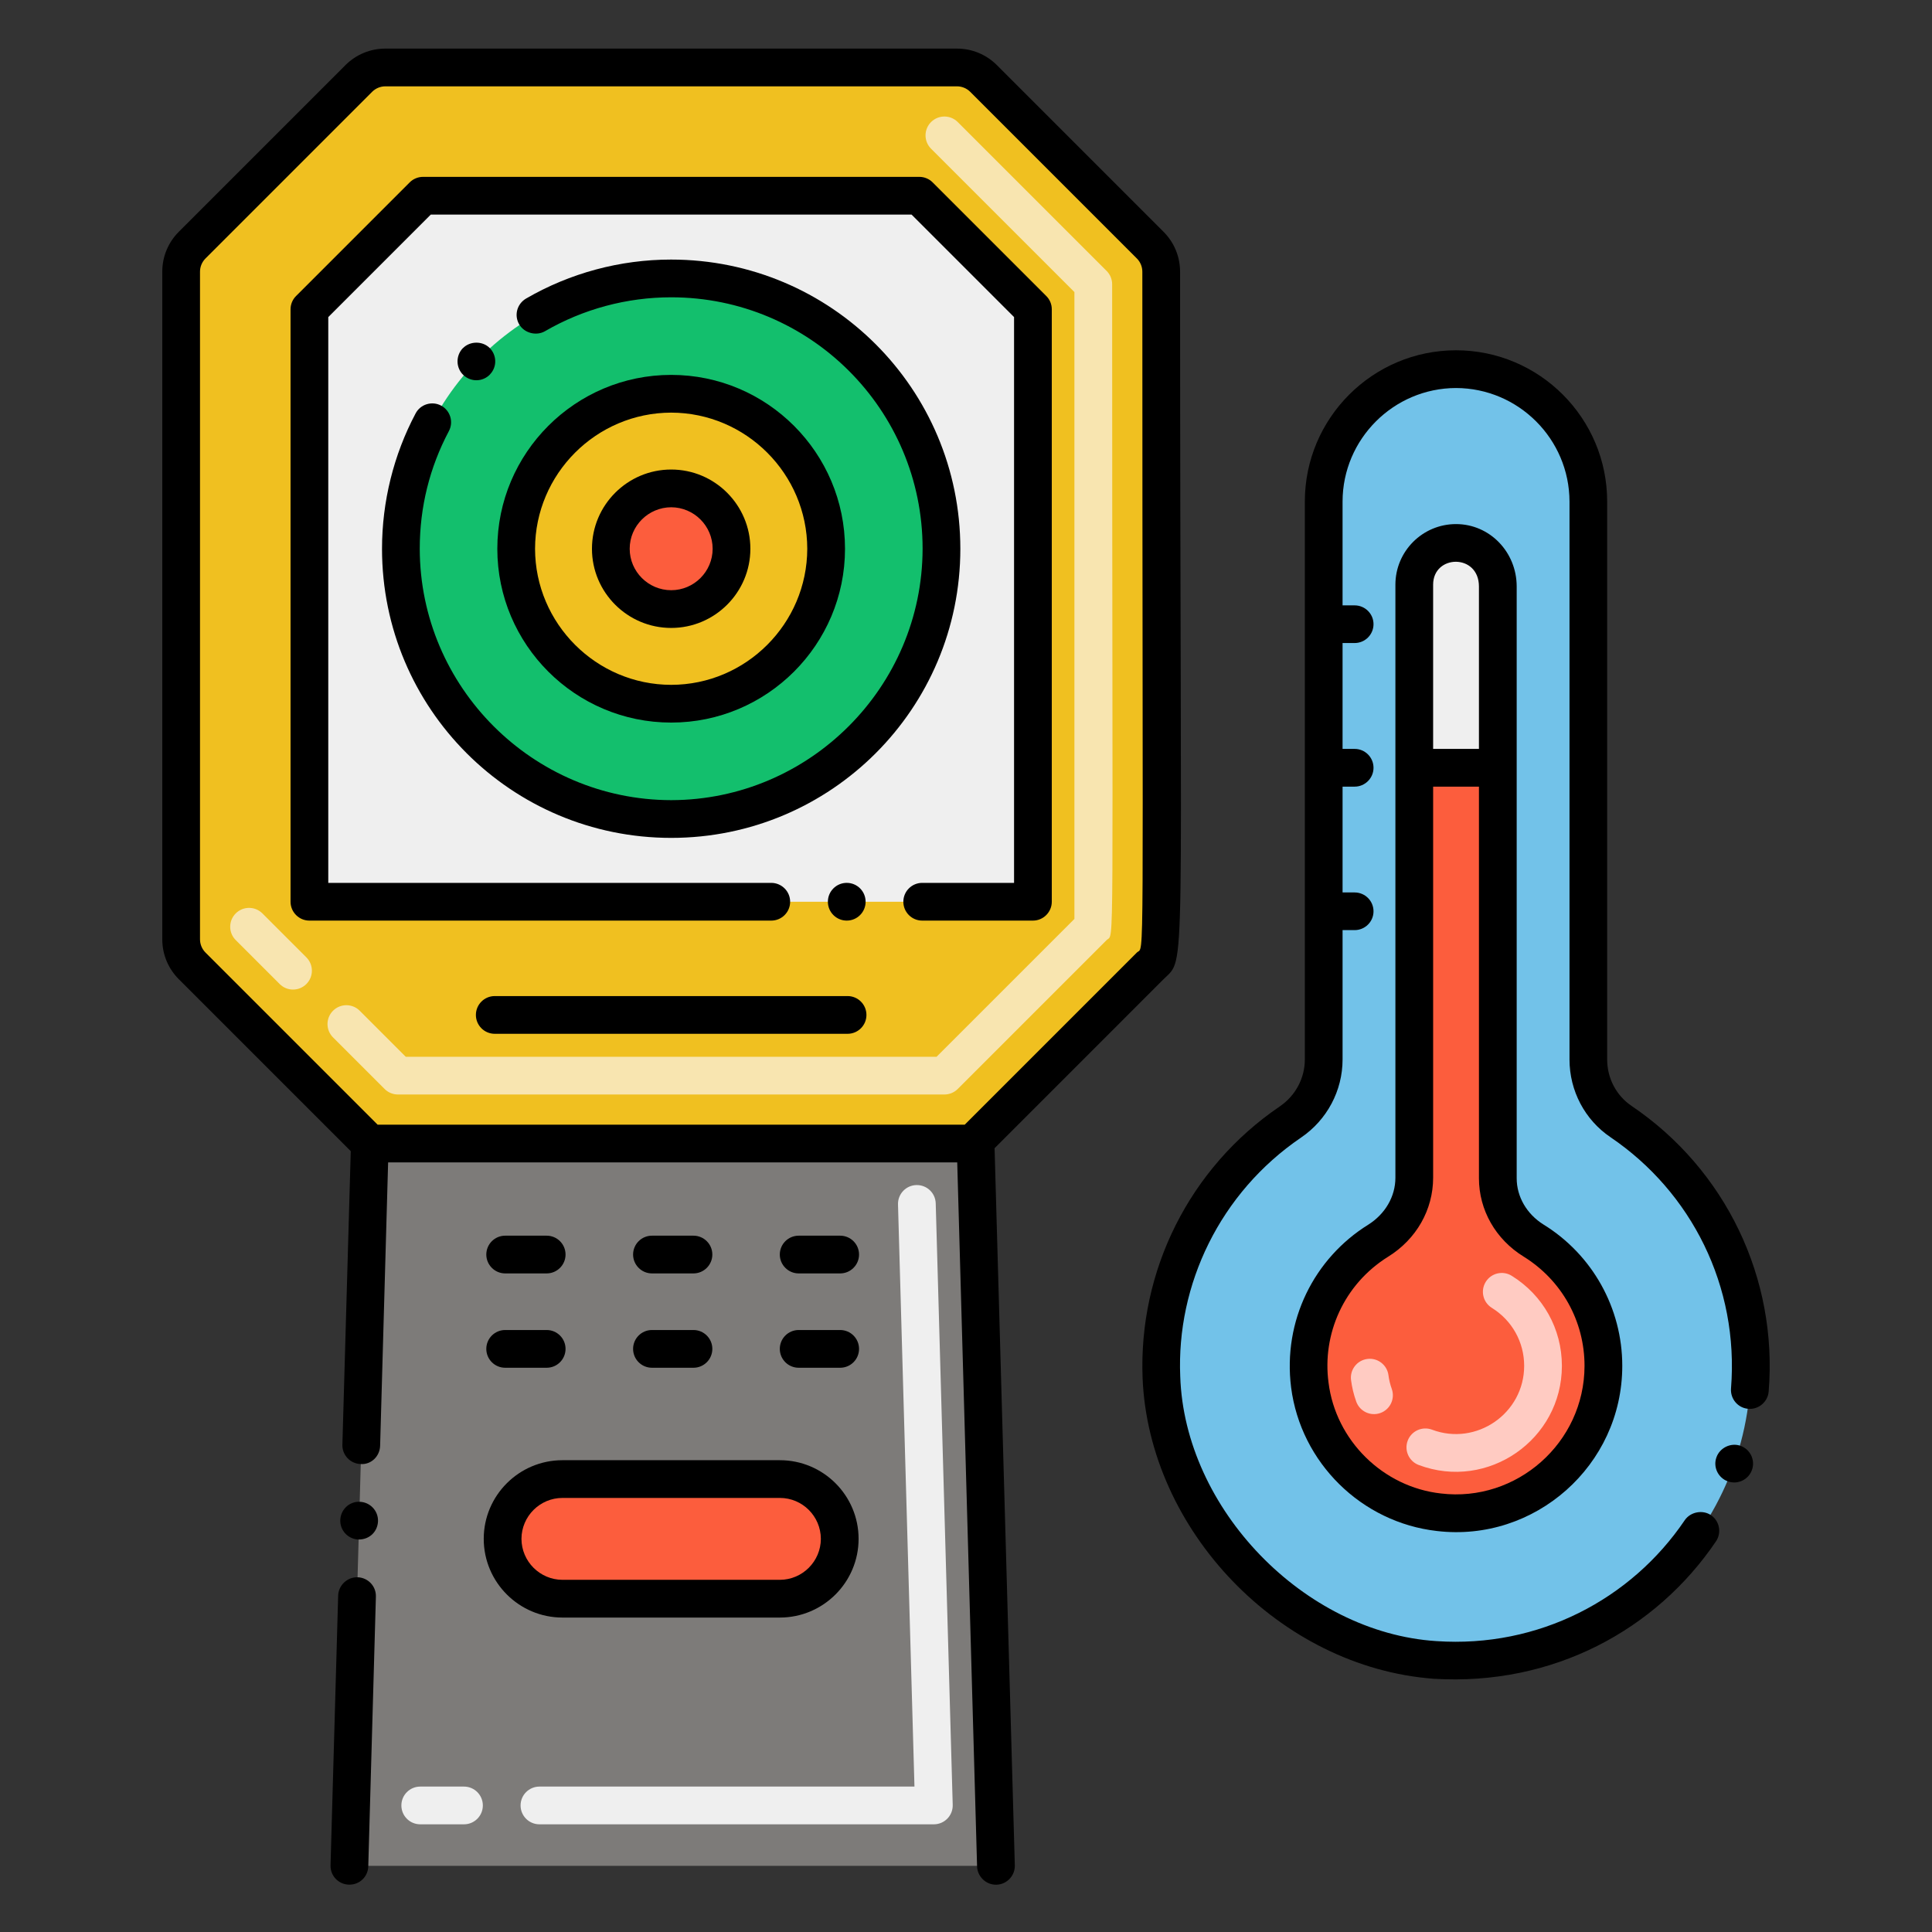 <?xml version="1.0" encoding="utf-8"?>
<!-- Generator: Adobe Illustrator 24.0.0, SVG Export Plug-In . SVG Version: 6.00 Build 0)  -->
<svg version="1.1" xmlns="http://www.w3.org/2000/svg" xmlns:xlink="http://www.w3.org/1999/xlink" x="0px" y="0px"
	 viewBox="0 0 256 256" enable-background="new 0 0 256 256" xml:space="preserve">
<rect x="0" y="0" width="256" height="256" fill="#333333" stroke="none"/>
<g id="Layer_2" display="none">
	<rect x="-1100" y="-3816" display="inline" fill="#FFFFFF" width="1786" height="5896"/>
</g>
<g id="Layer_1">
	<g>
		<path fill="#F0C020" d="M128.866,151.526H49.002l-23.536-23.536c-0.938-0.938-1.464-2.209-1.464-3.536V36.01
			c0-1.326,0.527-2.598,1.464-3.536l22.071-22.071c0.938-0.938,2.209-1.464,3.536-1.464h75.722c1.326,0,2.598,0.527,3.536,1.464
			l22.071,22.071c0.938,0.938,1.464,2.209,1.464,3.536c0,95.968,0.628,89.889-1.464,91.981L128.866,151.526z"/>
		<path fill="#F8E5B0" d="M125.138,145.026H52.729c-0.663,0-1.299-0.264-1.768-0.732l-6.832-6.832c-0.977-0.977-0.977-2.559,0-3.535
			s2.559-0.977,3.535,0l6.1,6.1h70.338l18.263-18.262V38.701l-18.994-18.994c-0.977-0.977-0.977-2.559,0-3.535s2.559-0.977,3.535,0
			l19.727,19.727c0.469,0.469,0.732,1.104,0.732,1.768c0,91.878,0.335,85.834-0.732,86.901l-19.728,19.727
			C126.437,144.763,125.801,145.026,125.138,145.026z M37.059,130.39l-5.824-5.823c-0.977-0.976-0.977-2.559,0-3.535
			c0.975-0.977,2.559-0.977,3.535,0l5.824,5.823c0.977,0.976,0.977,2.559,0,3.535C39.618,131.368,38.035,131.367,37.059,130.39z"/>
		<polygon fill="#EFEFEF" points="41.002,119.484 41.002,40.98 56.044,25.938 121.824,25.938 136.866,40.98 136.866,119.484 		"/>
		<polygon fill="#7D7B79" points="129.267,151.526 49.002,151.526 46.299,247.231 131.971,247.231 		"/>
		<path fill="#EFEFEF" d="M123.741,241.731H71.479c-1.381,0-2.5-1.119-2.5-2.5s1.119-2.5,2.5-2.5h49.691l-2.18-77.135
			c-0.039-1.38,1.048-2.53,2.429-2.569c1.394-0.034,2.53,1.049,2.569,2.429l2.252,79.705
			C126.281,240.572,125.144,241.731,123.741,241.731z M61.479,241.731h-5.795c-1.381,0-2.5-1.119-2.5-2.5s1.119-2.5,2.5-2.5h5.795
			c1.381,0,2.5,1.119,2.5,2.5S62.859,241.731,61.479,241.731z"/>
		<path fill="#FC5D3D" d="M103.341,211.833H74.527c-4.378,0-7.926-3.549-7.926-7.926v0c0-4.378,3.549-7.926,7.926-7.926h28.814
			c4.378,0,7.926,3.549,7.926,7.926v0C111.267,208.285,107.719,211.833,103.341,211.833z"/>
		<circle fill="#13BF6D" cx="88.934" cy="72.711" r="35.814"/>
		<circle fill="#F0C020" cx="88.934" cy="72.711" r="20.536"/>
		<circle fill="#FC5D3D" cx="88.934" cy="72.711" r="7.997"/>
		<path fill="#72C2E9" d="M210.463,140.384V66.451c0-9.683-7.85-17.533-17.533-17.533h0c-9.683,0-17.533,7.85-17.533,17.533v73.932
			c0,3.323-1.661,6.415-4.409,8.284c-10.713,7.286-17.617,19.753-17.094,33.803c0.705,18.934,17.35,36.166,36.251,37.476
			c22.834,1.583,41.849-16.472,41.849-38.967c0-13.471-6.823-25.342-17.198-32.363C212.071,146.772,210.463,143.675,210.463,140.384
			z"/>
		<path fill="#FC5D3D" d="M203.207,164.374c-2.887-1.79-4.737-4.855-4.737-8.252l0-78.641c0-3.06-2.48-5.54-5.54-5.54l0,0
			c-3.06,0-5.54,2.48-5.54,5.54l0,78.561c0,3.439-1.868,6.542-4.785,8.364c-6.196,3.869-10.074,11.115-9.038,19.162
			c1.133,8.811,8.318,15.851,17.148,16.821c11.783,1.295,21.745-7.888,21.745-19.408
			C212.46,173.967,208.762,167.817,203.207,164.374z"/>
		<path fill="#FFCBC2" d="M187.988,194.12c-1.293-0.486-1.947-1.928-1.462-3.22c0.486-1.293,1.933-1.945,3.22-1.462
			c5.892,2.218,12.214-2.164,12.214-8.457c0-3.146-1.603-6.019-4.285-7.683c-1.174-0.729-1.535-2.27-0.807-3.442
			c0.727-1.176,2.27-1.533,3.441-0.808c4.164,2.583,6.65,7.044,6.65,11.933C206.96,190.747,197.162,197.564,187.988,194.12z
			 M179.709,185.722c-0.332-0.928-0.563-1.889-0.688-2.857c-0.176-1.369,0.792-2.622,2.162-2.797
			c1.367-0.178,2.622,0.793,2.797,2.162c0.078,0.61,0.225,1.218,0.436,1.805c0.466,1.3-0.21,2.731-1.51,3.197
			C181.602,187.698,180.174,187.018,179.709,185.722z"/>
		<path fill="#EFEFEF" d="M187.39,77.481v24.25h11.08v-24.25c0-3.06-2.48-5.54-5.54-5.54l0,0
			C189.87,71.941,187.39,74.421,187.39,77.481z"/>
		<g>
			<path d="M154.17,129.758c3.077-3.079,2.196,2.149,2.196-93.748c0-2.003-0.78-3.886-2.197-5.303L132.098,8.635
				c-1.417-1.417-3.3-2.197-5.303-2.197H51.073c-2.002,0-3.886,0.78-5.304,2.197l-22.07,22.071c-1.417,1.417-2.197,3.3-2.197,5.303
				v88.445c0,2.002,0.78,3.886,2.197,5.304l22.778,22.778l-1.109,38.898c-0.04,1.37,1.05,2.521,2.43,2.561
				c1.4,0.09,2.53-1.04,2.57-2.42l1.06-37.549h75.41l2.63,93.278c0.04,1.34,1.16,2.43,2.5,2.43h0.07
				c1.38-0.04,2.47-1.199,2.43-2.569l-2.681-95.024L154.17,129.758z M127.833,149.024H50.035l-22.8-22.8
				c-0.473-0.474-0.733-1.103-0.733-1.77V36.01c0-0.667,0.26-1.295,0.732-1.768l22.069-22.07c0.474-0.473,1.103-0.733,1.77-0.733
				h75.722c0.667,0,1.295,0.26,1.768,0.732l22.071,22.071c0.473,0.473,0.732,1.101,0.732,1.768c0,95.76,0.333,89.146-0.732,90.214
				L127.833,149.024z"/>
			<path d="M123.588,24.175c-0.46-0.47-1.11-0.74-1.76-0.74h-65.78c-0.66,0-1.31,0.271-1.77,0.74l-15.04,15.04
				c-0.471,0.46-0.74,1.11-0.74,1.77v78.5c0,1.361,1.108,2.5,2.5,2.5h61.2c1.38,0,2.5-1.119,2.5-2.5c0-1.369-1.11-2.489-2.49-2.5
				h-0.01h-58.7v-74.97l13.58-13.58h63.71l13.58,13.58v74.97h-12.17c-1.381,0-2.5,1.12-2.5,2.5c0,1.381,1.119,2.5,2.5,2.5h14.67
				c1.387,0,2.5-1.137,2.5-2.5v-78.5c0-0.67-0.261-1.3-0.74-1.77L123.588,24.175z"/>
			<circle cx="112.198" cy="119.484" r="2.5"/>
			<path d="M64.928,49.615c0,0,0,0,0-0.011c0.989-1.031,0.881-2.609-0.07-3.52c-0.96-0.931-2.6-0.9-3.529,0.06c0,0,0,0-0.011,0
				c-0.949,1-0.92,2.59,0.07,3.54C62.397,50.652,63.975,50.608,64.928,49.615z"/>
			<path d="M88.918,34.394c-6.75,0-13.4,1.79-19.22,5.17c-1.212,0.722-1.594,2.237-0.9,3.42c0.67,1.15,2.26,1.57,3.42,0.9
				c5.05-2.93,10.83-4.49,16.72-4.49c18.361,0,33.311,14.865,33.311,33.32c-0.03,18.33-14.98,33.28-33.311,33.31
				c-18.34-0.029-33.29-14.979-33.319-33.31c0-5.51,1.3-10.76,3.859-15.59c0.65-1.221,0.181-2.73-1.029-3.38
				c-1.209-0.639-2.734-0.192-3.381,1.04c-2.909,5.479-4.449,11.68-4.449,17.93c0,21.165,17.131,38.31,38.319,38.31
				c21.17,0,38.311-17.139,38.311-38.31C127.248,51.546,110.129,34.394,88.918,34.394z"/>
			<path d="M111.968,72.715c0-12.71-10.33-23.04-23.03-23.04c-12.71,0-23.04,10.33-23.04,23.04c0,12.7,10.33,23.03,23.04,23.03
				C101.638,95.745,111.968,85.415,111.968,72.715z M70.897,72.715c0.021-9.93,8.11-18.021,18.04-18.04
				c9.92,0.02,18.011,8.11,18.03,18.04c-0.02,9.92-8.11,18.02-18.03,18.03C79.008,90.734,70.918,82.635,70.897,72.715z"/>
			<path d="M99.428,72.715c0-5.79-4.71-10.5-10.49-10.5c-5.79,0-10.5,4.71-10.5,10.5c0,5.78,4.71,10.49,10.5,10.49
				C94.718,83.205,99.428,78.495,99.428,72.715z M83.438,72.715c0-3.03,2.471-5.49,5.5-5.5c3.021,0.01,5.49,2.47,5.49,5.5
				c0,3.02-2.47,5.49-5.49,5.49C85.908,78.205,83.438,75.734,83.438,72.715z"/>
			<path d="M47.378,208.995c-1.35-0.04-2.53,1.06-2.57,2.43l-1.01,35.74c-0.04,1.364,1.026,2.519,2.43,2.56c0.03,0,0.051,0,0.08,0
				c1.36,0,2.45-1.06,2.49-2.42l1.01-35.74C49.851,210.156,48.739,209.035,47.378,208.995z"/>
			<path d="M47.658,198.995c-1.38-0.061-2.53,1.05-2.57,2.43c-0.042,1.359,1.026,2.527,2.43,2.57c1.544,0,2.532-1.148,2.57-2.431
				C50.128,200.184,49.038,199.035,47.658,198.995z"/>
			<path d="M103.338,193.484h-28.81c-5.75,0-10.431,4.67-10.431,10.42s4.681,10.431,10.431,10.431h28.81
				c5.75,0,10.43-4.681,10.43-10.431S109.088,193.484,103.338,193.484z M103.338,209.335h-28.81c-2.99-0.01-5.421-2.44-5.431-5.431
				c0.01-2.979,2.44-5.42,5.431-5.42h28.81c2.99,0,5.42,2.431,5.43,5.42C108.758,206.894,106.328,209.325,103.338,209.335z"/>
			<path d="M112.308,131.984h-46.75c-1.38,0-2.5,1.12-2.5,2.5c0,1.381,1.12,2.5,2.5,2.5h46.75c1.38,0,2.5-1.119,2.5-2.5
				C114.808,133.104,113.688,131.984,112.308,131.984z"/>
			<path d="M230.618,191.575c-1.271-0.45-2.74,0.26-3.181,1.529c-0.477,1.309,0.243,2.741,1.53,3.19
				c1.33,0.46,2.734-0.256,3.18-1.53C232.607,193.465,231.918,192.035,230.618,191.575z"/>
			<path d="M216.198,146.545c-2.03-1.37-3.24-3.67-3.24-6.16v-73.93c0-11.051-8.98-20.04-20.03-20.04
				c-11.04,0-20.03,8.989-20.03,20.04v73.93c0,2.48-1.239,4.8-3.319,6.22c-11.992,8.153-18.723,21.787-18.181,35.971
				c0.815,20.19,18.169,38.348,38.57,39.869c15.813,0.977,29.484-6.49,37.41-18.21c0.77-1.14,0.47-2.699-0.67-3.47
				c-1.11-0.75-2.72-0.43-3.47,0.67c-7.085,10.482-19.355,16.949-32.921,16.021c-17.51-1.13-33.359-17.521-33.93-35.08
				c-0.515-12.139,5.253-24.323,16.01-31.641c3.44-2.34,5.5-6.21,5.5-10.35v-17.14h1.601c1.38,0,2.5-1.12,2.5-2.49
				c0-1.38-1.12-2.5-2.5-2.5h-1.601v-14.021h1.601c1.38,0,2.5-1.13,2.5-2.5c0-1.38-1.12-2.5-2.5-2.5h-1.601V85.205h1.601
				c1.38,0,2.5-1.12,2.5-2.5c0-1.37-1.12-2.49-2.5-2.49h-1.601v-13.76c0.011-8.28,6.761-15.021,15.03-15.04
				c8.28,0.02,15.021,6.76,15.04,15.04v73.93c0,4.15,2.03,8,5.43,10.3c10.712,7.258,17.056,19.747,15.971,33.3
				c-0.104,1.358,0.903,2.586,2.29,2.69c1.37,0.12,2.59-0.93,2.699-2.29v-0.01C235.585,169.365,228.639,154.958,216.198,146.545z"/>
			<path d="M192.928,69.444c-4.43,0-8.03,3.601-8.03,8.03c0,4.57,0,73.817,0,78.58c0,2.49-1.35,4.811-3.609,6.23
				c-7.152,4.446-11.328,12.714-10.21,21.56c1.283,9.972,9.315,17.883,19.31,19.021c12.959,1.537,24.57-8.667,24.57-21.881
				c0-7.662-3.967-14.738-10.44-18.729c-2.22-1.39-3.55-3.68-3.55-6.13v-78.41C200.968,73.147,197.399,69.444,192.928,69.444z
				 M189.897,77.474c0-4.025,6.07-4.153,6.07,0.24v21.52h-6.07V77.474z M201.888,166.505c5.05,3.13,8.07,8.55,8.07,14.479
				c-0.011,10.209-9.015,18.106-19.021,16.91c-7.68-0.85-13.949-7.029-14.899-14.689c-0.861-6.421,2.015-13.013,7.89-16.681
				c3.74-2.31,5.97-6.229,5.97-10.47v-51.82h6.07v51.891C195.968,160.335,198.178,164.215,201.888,166.505z"/>
			<path d="M66.938,168.734h5.5c1.38,0,2.5-1.13,2.5-2.5c0-1.38-1.12-2.5-2.5-2.5h-5.5c-1.38,0-2.5,1.12-2.5,2.5
				C64.438,167.604,65.558,168.734,66.938,168.734z"/>
			<path d="M86.388,168.734h5.5c1.38,0,2.5-1.13,2.5-2.5c0-1.38-1.12-2.5-2.5-2.5h-5.5c-1.38,0-2.5,1.12-2.5,2.5
				C83.888,167.604,85.008,168.734,86.388,168.734z"/>
			<path d="M111.328,163.734h-5.5c-1.38,0-2.5,1.12-2.5,2.5c0,1.37,1.12,2.5,2.5,2.5h5.5c1.38,0,2.5-1.13,2.5-2.5
				C113.828,164.854,112.708,163.734,111.328,163.734z"/>
			<path d="M66.938,181.234h5.5c1.38,0,2.5-1.119,2.5-2.5c0-1.38-1.12-2.5-2.5-2.5h-5.5c-1.38,0-2.5,1.12-2.5,2.5
				C64.438,180.115,65.558,181.234,66.938,181.234z"/>
			<path d="M86.388,181.234h5.5c1.38,0,2.5-1.119,2.5-2.5c0-1.38-1.12-2.5-2.5-2.5h-5.5c-1.38,0-2.5,1.12-2.5,2.5
				C83.888,180.115,85.008,181.234,86.388,181.234z"/>
			<path d="M111.328,176.234h-5.5c-1.38,0-2.5,1.12-2.5,2.5c0,1.381,1.12,2.5,2.5,2.5h5.5c1.38,0,2.5-1.119,2.5-2.5
				C113.828,177.354,112.708,176.234,111.328,176.234z"/>
		</g>
	</g>
</g>
</svg>
